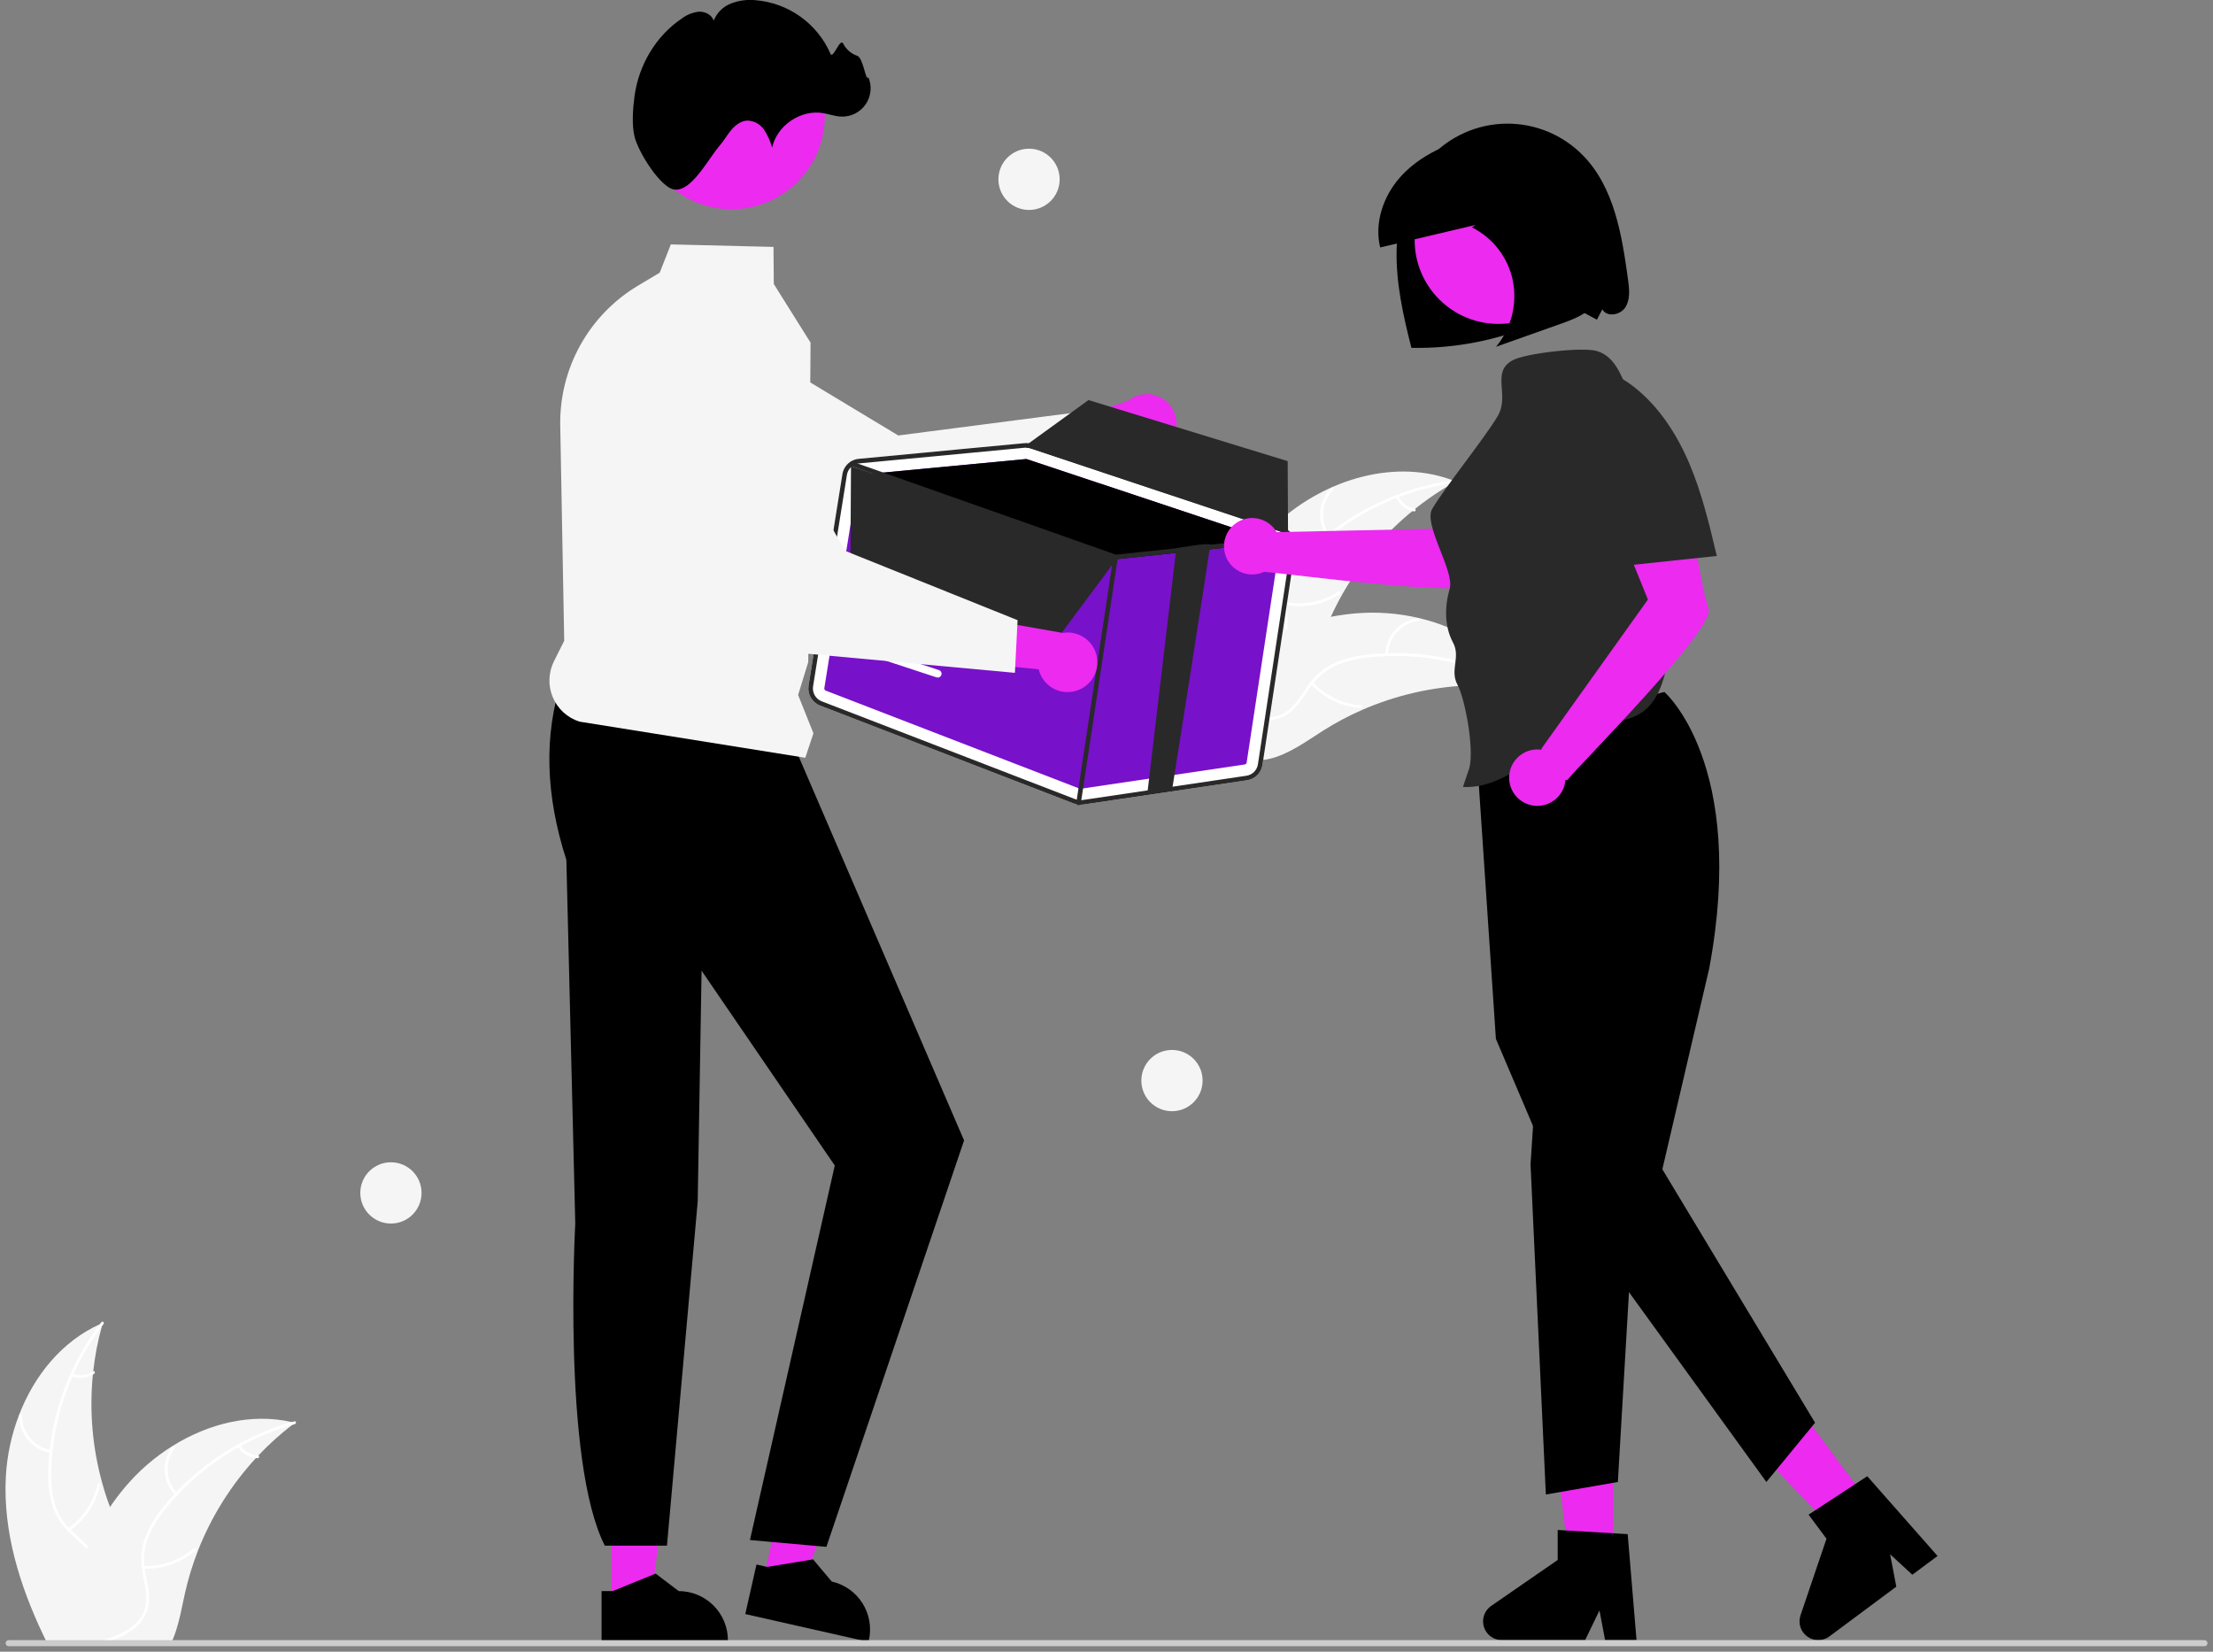 <svg width="201" height="150" viewBox="0 0 201 150" fill="none" xmlns="http://www.w3.org/2000/svg">
<rect x="0" y="0" width="201" height="150" fill="#808080" stroke="none"/>
<g clip-path="url(#clip0_2_1034)">
<path d="M146.539 142.049H142.56L140.666 126.698H146.539V142.049Z" fill="#EC2AF0"/>
<path d="M148.64 148.945H145.786L145.276 146.25L143.972 148.945H136.403C136.04 148.945 135.687 148.829 135.394 148.614C135.102 148.399 134.886 148.096 134.778 147.75C134.67 147.403 134.676 147.031 134.794 146.688C134.912 146.345 135.137 146.049 135.436 145.843L141.48 141.668V138.944L147.838 139.323L148.64 148.945Z" fill="black"/>
<path d="M170.181 137.026L166.988 139.401L156.309 128.213L161.022 124.707L170.181 137.026Z" fill="#EC2AF0"/>
<path d="M175.981 141.306L173.691 143.01L171.674 141.151L172.235 144.092L166.161 148.609C165.87 148.826 165.518 148.944 165.155 148.946C164.792 148.947 164.438 148.833 164.145 148.62C163.851 148.406 163.634 148.104 163.524 147.759C163.415 147.413 163.418 147.041 163.535 146.697L165.894 139.74L164.269 137.554L169.597 134.064L175.981 141.306Z" fill="black"/>
<path d="M151.172 62.844C151.172 62.844 158.723 69.368 155.239 87.967L150.986 106.19L164.856 129.204L160.434 134.585L142.402 109.675L135.868 94.346L134.034 67.063L151.172 62.844Z" fill="black"/>
<path d="M139.47 98.715L139.015 105.749L140.405 135.724L146.945 134.585L148.195 113.243L139.47 98.715Z" fill="black"/>
<path d="M55.547 145.659L59.106 145.658L60.798 131.93L55.546 131.93L55.547 145.659Z" fill="#EC2AF0"/>
<path d="M54.639 144.496L55.641 144.496L59.551 142.906L61.648 144.496H61.648C62.832 144.496 63.968 144.967 64.806 145.805C65.644 146.642 66.114 147.778 66.114 148.963V149.108L54.639 149.109L54.639 144.496Z" fill="black"/>
<path d="M69.338 143.416L72.809 144.199L77.484 131.181L72.361 130.024L69.338 143.416Z" fill="#EC2AF0"/>
<path d="M68.708 142.082L69.685 142.303L73.85 141.613L75.544 143.626L75.545 143.626C76.7 143.887 77.704 144.596 78.337 145.598C78.969 146.6 79.178 147.811 78.917 148.967L78.885 149.109L67.692 146.581L68.708 142.082Z" fill="black"/>
<path d="M51.04 61.73C49.371 66.763 49.547 72.226 51.441 78.089L52.25 111.102C52.25 111.102 51.044 132.75 54.935 140.368H60.578L63.371 109.125L63.722 88.153L75.82 105.846L68.115 139.858L75.059 140.478L87.563 103.568L72.136 67.759L51.04 61.73Z" fill="black"/>
<path d="M116.113 47.395C120.429 43.505 126.848 41.549 132.233 43.73C126.71 46.797 122.449 51.72 120.204 57.627C119.347 59.908 118.631 62.534 116.522 63.755C115.21 64.515 113.578 64.553 112.107 64.186C110.636 63.819 109.287 63.083 107.957 62.355L107.579 62.347C109.278 56.79 111.797 51.284 116.113 47.395Z" fill="#F5F5F5"/>
<path d="M132.203 43.848C127.434 44.465 122.98 46.568 119.474 49.86C118.707 50.556 118.054 51.368 117.54 52.266C117.067 53.158 116.841 54.16 116.887 55.168C116.91 56.109 117.043 57.069 116.837 57.999C116.724 58.474 116.513 58.919 116.216 59.306C115.92 59.694 115.545 60.014 115.116 60.246C114.062 60.852 112.853 61.043 111.665 61.188C110.345 61.35 108.972 61.497 107.83 62.237C107.691 62.327 107.56 62.107 107.698 62.017C109.686 60.73 112.2 61.198 114.337 60.339C115.334 59.938 116.217 59.233 116.529 58.169C116.802 57.238 116.666 56.248 116.634 55.296C116.576 54.313 116.759 53.331 117.167 52.435C117.634 51.513 118.255 50.677 119.002 49.963C120.659 48.329 122.563 46.966 124.643 45.924C127.011 44.721 129.567 43.933 132.201 43.592C132.364 43.571 132.365 43.827 132.203 43.848Z" fill="white"/>
<path d="M120.541 48.734C120.069 48.071 119.847 47.261 119.917 46.45C119.986 45.638 120.341 44.878 120.919 44.304C121.037 44.189 121.222 44.366 121.104 44.481C120.565 45.015 120.234 45.723 120.171 46.478C120.108 47.234 120.317 47.988 120.761 48.603C120.857 48.736 120.637 48.867 120.541 48.734Z" fill="white"/>
<path d="M116.812 54.693C118.451 54.983 120.139 54.645 121.54 53.746C121.679 53.657 121.81 53.877 121.671 53.966C120.212 54.899 118.454 55.247 116.749 54.941C116.587 54.912 116.651 54.664 116.812 54.693Z" fill="white"/>
<path d="M127.032 45.06C127.161 45.355 127.362 45.613 127.616 45.811C127.869 46.009 128.168 46.141 128.485 46.195C128.648 46.222 128.584 46.471 128.423 46.444C128.072 46.382 127.743 46.236 127.462 46.018C127.181 45.8 126.958 45.516 126.812 45.192C126.796 45.162 126.791 45.128 126.8 45.095C126.808 45.062 126.828 45.034 126.857 45.016C126.886 44.999 126.921 44.994 126.953 45.002C126.986 45.01 127.015 45.031 127.032 45.06Z" fill="white"/>
<path d="M138.163 62.489C138.061 62.475 137.959 62.461 137.855 62.448C136.482 62.266 135.095 62.195 133.71 62.237C133.603 62.239 133.494 62.242 133.387 62.247C130.051 62.384 126.769 63.139 123.708 64.475C122.491 65.007 121.316 65.632 120.193 66.343C118.643 67.325 117.04 68.512 115.307 68.913C115.126 68.957 114.943 68.989 114.759 69.01L107.598 62.809C107.589 62.787 107.578 62.766 107.569 62.744L107.272 62.509C107.327 62.469 107.385 62.428 107.441 62.387C107.473 62.363 107.506 62.341 107.538 62.317C107.56 62.302 107.582 62.286 107.601 62.271C107.608 62.266 107.615 62.261 107.621 62.257C107.64 62.242 107.659 62.23 107.677 62.217C108.002 61.986 108.329 61.758 108.658 61.532C108.66 61.53 108.66 61.53 108.663 61.53C111.157 59.78 113.849 58.332 116.684 57.217C116.769 57.185 116.856 57.151 116.944 57.122C118.221 56.647 119.534 56.278 120.871 56.017C121.604 55.876 122.343 55.773 123.086 55.707C125.006 55.541 126.94 55.678 128.817 56.114C132.56 56.981 135.983 59.037 138.011 62.242C138.063 62.324 138.113 62.405 138.163 62.489Z" fill="#F5F5F5"/>
<path d="M138.069 62.566C133.889 60.186 129.067 59.184 124.286 59.701C123.255 59.794 122.245 60.05 121.293 60.457C120.378 60.885 119.595 61.549 119.024 62.381C118.477 63.147 118.005 63.993 117.28 64.612C116.905 64.923 116.468 65.151 115.998 65.282C115.528 65.412 115.036 65.442 114.554 65.369C113.348 65.218 112.268 64.643 111.231 64.043C110.08 63.378 108.895 62.669 107.537 62.572C107.373 62.56 107.401 62.305 107.565 62.317C109.927 62.486 111.653 64.374 113.876 64.974C114.914 65.254 116.042 65.224 116.932 64.562C117.711 63.983 118.198 63.111 118.746 62.331C119.291 61.511 120.028 60.837 120.894 60.367C121.822 59.913 122.821 59.619 123.847 59.499C126.154 59.193 128.494 59.251 130.783 59.671C133.397 60.136 135.913 61.046 138.221 62.36C138.364 62.441 138.21 62.647 138.069 62.566Z" fill="white"/>
<path d="M125.815 59.444C125.838 58.63 126.148 57.85 126.692 57.244C127.236 56.638 127.977 56.245 128.784 56.135C128.947 56.114 128.989 56.366 128.825 56.388C128.074 56.489 127.383 56.855 126.878 57.421C126.373 57.986 126.086 58.714 126.07 59.472C126.066 59.636 125.812 59.608 125.815 59.444Z" fill="white"/>
<path d="M119.251 61.956C120.385 63.175 121.936 63.922 123.596 64.047C123.76 64.06 123.733 64.314 123.568 64.302C121.842 64.168 120.229 63.388 119.052 62.117C118.939 61.996 119.14 61.836 119.251 61.956Z" fill="white"/>
<path d="M133.21 60.42C133.135 60.733 133.14 61.059 133.223 61.37C133.307 61.681 133.466 61.967 133.687 62.201C133.8 62.321 133.6 62.48 133.487 62.361C133.245 62.102 133.069 61.786 132.976 61.443C132.884 61.1 132.876 60.739 132.955 60.392C132.96 60.359 132.977 60.328 133.003 60.307C133.029 60.286 133.063 60.276 133.096 60.279C133.13 60.282 133.161 60.299 133.182 60.326C133.203 60.352 133.213 60.386 133.21 60.42Z" fill="white"/>
<path d="M12.387 145.409C12.05 146.671 11.167 147.721 10.101 148.486C9.927 148.611 9.748 148.727 9.568 148.836C9.512 148.869 9.456 148.903 9.398 148.934C9.336 148.971 9.273 149.005 9.211 149.038H4.196C4.106 148.855 4.018 148.669 3.929 148.486C1.78 143.969 0.271 139.096 0.529 134.131C0.631 132.206 1.035 130.309 1.727 128.509C3.104 124.922 5.617 121.817 9.074 120.255C9.16 120.215 9.25 120.176 9.338 120.139C9.31 120.238 9.282 120.336 9.255 120.435C8.884 121.771 8.622 123.135 8.471 124.514C8.457 124.62 8.446 124.727 8.436 124.836C8.107 128.16 8.399 131.517 9.299 134.734C9.301 134.741 9.303 134.751 9.306 134.758C9.503 135.469 9.731 136.17 9.992 136.861C10.196 137.405 10.416 137.943 10.657 138.472C11.663 140.691 13.013 143.056 12.387 145.409Z" fill="#F5F5F5"/>
<path d="M9.401 120.243C9.352 120.308 9.303 120.37 9.255 120.435C8.236 121.785 7.372 123.244 6.677 124.785C6.639 124.862 6.605 124.938 6.575 125.017C5.622 127.169 5.011 129.456 4.762 131.797C4.759 131.813 4.757 131.829 4.757 131.845C4.699 132.393 4.664 132.944 4.65 133.496C4.599 134.531 4.711 135.567 4.982 136.566C5.229 137.382 5.662 138.13 6.248 138.75C6.306 138.813 6.364 138.875 6.426 138.936C6.473 138.984 6.524 139.033 6.572 139.079C7.041 139.527 7.553 139.942 7.993 140.422C8.195 140.637 8.378 140.87 8.538 141.118C8.794 141.532 8.96 141.997 9.024 142.481C9.088 142.964 9.049 143.456 8.909 143.923C8.594 145.096 7.873 146.086 7.136 147.03C6.767 147.503 6.387 147.981 6.058 148.486C5.937 148.667 5.826 148.85 5.724 149.038H5.432C5.529 148.85 5.636 148.667 5.752 148.486C6.598 147.153 7.801 146.007 8.425 144.54C8.847 143.55 8.974 142.428 8.441 141.456C8.285 141.174 8.095 140.91 7.877 140.672C7.453 140.192 6.946 139.782 6.484 139.348C6.368 139.239 6.255 139.128 6.146 139.012C5.568 138.425 5.122 137.722 4.838 136.949C4.516 135.967 4.364 134.937 4.388 133.904C4.388 133.246 4.423 132.583 4.488 131.924C4.495 131.841 4.504 131.755 4.514 131.669C4.988 127.525 6.562 123.584 9.074 120.255C9.12 120.19 9.169 120.127 9.217 120.064C9.317 119.935 9.5 120.115 9.401 120.243Z" fill="white"/>
<path d="M4.607 131.946C3.804 131.811 3.075 131.395 2.551 130.772C2.026 130.15 1.74 129.361 1.743 128.546C1.744 128.513 1.757 128.481 1.78 128.458C1.804 128.434 1.835 128.421 1.869 128.42C1.902 128.419 1.934 128.431 1.958 128.454C1.983 128.476 1.997 128.508 1.999 128.541C1.995 129.299 2.261 130.034 2.751 130.613C3.241 131.192 3.921 131.577 4.67 131.698C4.833 131.724 4.769 131.972 4.607 131.946Z" fill="white"/>
<path d="M6.183 138.797C7.548 137.843 8.502 136.41 8.857 134.784C8.892 134.623 9.14 134.685 9.105 134.846C8.733 136.538 7.737 138.027 6.315 139.017C6.179 139.111 6.049 138.891 6.183 138.797Z" fill="white"/>
<path d="M6.6 124.758C6.9 124.875 7.224 124.916 7.543 124.876C7.863 124.837 8.167 124.719 8.43 124.533C8.564 124.437 8.695 124.657 8.561 124.753C8.27 124.957 7.934 125.087 7.581 125.131C7.228 125.175 6.87 125.133 6.537 125.006C6.505 124.997 6.477 124.976 6.46 124.947C6.443 124.918 6.437 124.884 6.444 124.851C6.453 124.818 6.474 124.79 6.503 124.772C6.532 124.755 6.567 124.75 6.6 124.758Z" fill="white"/>
<path d="M26.793 129.209C26.712 129.272 26.628 129.334 26.547 129.399C25.446 130.242 24.416 131.172 23.466 132.182C23.392 132.258 23.317 132.337 23.246 132.416L23.243 132.418C20.991 134.864 19.21 137.704 17.99 140.798L17.983 140.818C17.981 140.825 17.978 140.83 17.976 140.837C17.493 142.075 17.103 143.348 16.81 144.644C16.527 145.91 16.295 147.267 15.853 148.486C15.785 148.674 15.711 148.859 15.632 149.038H5.325C5.36 148.855 5.397 148.669 5.434 148.486C5.958 145.799 6.778 143.179 7.878 140.672C7.915 140.589 7.952 140.505 7.994 140.422C8.561 139.183 9.229 137.993 9.99 136.863L9.99 136.862L9.99 136.861L9.991 136.861L9.992 136.861C10.41 136.244 10.858 135.649 11.336 135.078C12.576 133.602 14.041 132.331 15.676 131.312C15.686 131.305 15.697 131.3 15.707 131.294C18.961 129.274 22.819 128.312 26.508 129.144H26.51C26.605 129.165 26.698 129.186 26.793 129.209Z" fill="#F5F5F5"/>
<path d="M26.781 129.332C26.702 129.353 26.623 129.376 26.547 129.399C24.922 129.864 23.354 130.507 21.871 131.317C21.797 131.356 21.722 131.398 21.648 131.44C19.599 132.584 17.738 134.038 16.133 135.75C16.132 135.751 16.131 135.753 16.131 135.755C16.112 135.773 16.091 135.794 16.075 135.813C15.704 136.211 15.347 136.626 15.008 137.053C14.347 137.848 13.813 138.743 13.428 139.703C13.133 140.504 13.029 141.362 13.124 142.21C13.131 142.295 13.142 142.379 13.154 142.465C13.163 142.532 13.172 142.599 13.184 142.669C13.337 143.598 13.601 144.531 13.527 145.479C13.482 145.965 13.335 146.436 13.094 146.86C12.854 147.285 12.527 147.654 12.134 147.944C11.867 148.15 11.581 148.332 11.281 148.486C10.851 148.708 10.404 148.892 9.943 149.038H9.032C9.155 149.003 9.275 148.968 9.398 148.934C9.834 148.811 10.262 148.661 10.68 148.486C10.919 148.386 11.151 148.272 11.376 148.143C12.308 147.607 13.084 146.787 13.247 145.69C13.388 144.73 13.114 143.77 12.952 142.831C12.924 142.669 12.899 142.509 12.885 142.349C12.774 141.536 12.841 140.708 13.082 139.923C13.416 138.945 13.914 138.03 14.556 137.22C14.954 136.692 15.378 136.185 15.827 135.701C15.883 135.639 15.941 135.576 16.001 135.513C17.64 133.789 19.533 132.324 21.613 131.171H21.616C23.163 130.309 24.804 129.629 26.507 129.144H26.51C26.586 129.121 26.665 129.098 26.741 129.077C26.901 129.035 26.939 129.288 26.781 129.332Z" fill="white"/>
<path d="M15.909 135.789C15.349 135.198 15.018 134.427 14.973 133.614C14.93 132.801 15.176 131.998 15.669 131.35C15.769 131.219 15.977 131.369 15.877 131.5C15.417 132.103 15.187 132.85 15.23 133.607C15.272 134.364 15.584 135.081 16.108 135.629C16.222 135.748 16.022 135.908 15.909 135.789Z" fill="white"/>
<path d="M13.044 142.208C14.707 142.268 16.332 141.699 17.594 140.614C17.719 140.506 17.88 140.706 17.755 140.813C16.439 141.94 14.747 142.529 13.016 142.463C12.851 142.456 12.88 142.202 13.044 142.208Z" fill="white"/>
<path d="M21.827 131.25C21.996 131.524 22.231 131.751 22.509 131.912C22.788 132.073 23.102 132.162 23.424 132.172C23.589 132.176 23.56 132.431 23.396 132.426C23.041 132.414 22.694 132.315 22.386 132.138C22.077 131.961 21.817 131.711 21.628 131.41C21.608 131.383 21.598 131.35 21.602 131.316C21.605 131.283 21.622 131.252 21.647 131.23C21.674 131.209 21.707 131.199 21.741 131.203C21.775 131.207 21.806 131.223 21.827 131.25Z" fill="white"/>
<path d="M106.303 40.142C106.065 40.455 105.761 40.712 105.413 40.895C105.065 41.078 104.682 41.183 104.289 41.201C103.896 41.22 103.504 41.152 103.141 41.002C102.777 40.853 102.45 40.626 102.184 40.337L93.421 44.148L94.275 39.256L102.465 36.386C102.981 35.971 103.631 35.759 104.292 35.791C104.953 35.823 105.579 36.096 106.052 36.559C106.525 37.022 106.812 37.643 106.858 38.303C106.905 38.964 106.707 39.618 106.303 40.142Z" fill="#EC2AF0"/>
<path d="M100.455 41.67L80.101 50.738L80.057 50.722L56.859 42.454C55.131 41.551 53.813 40.021 53.176 38.178C52.539 36.335 52.631 34.318 53.432 32.541C53.876 31.558 54.523 30.681 55.331 29.967C56.138 29.253 57.087 28.718 58.117 28.398C59.146 28.077 60.231 27.978 61.301 28.107C62.371 28.236 63.402 28.591 64.325 29.147L81.589 39.548L98.33 37.378L100.455 41.67Z" fill="#F5F5F5"/>
<path d="M200.5 149.226C200.5 149.262 200.493 149.298 200.479 149.331C200.465 149.365 200.445 149.395 200.42 149.421C200.394 149.447 200.363 149.467 200.33 149.481C200.296 149.495 200.26 149.502 200.224 149.502H0.784C0.711 149.502 0.64 149.473 0.589 149.421C0.537 149.369 0.508 149.299 0.508 149.226C0.508 149.153 0.537 149.082 0.589 149.031C0.64 148.979 0.711 148.95 0.784 148.95H200.224C200.26 148.95 200.296 148.957 200.33 148.971C200.363 148.984 200.394 149.005 200.42 149.03C200.445 149.056 200.465 149.087 200.479 149.12C200.493 149.154 200.5 149.189 200.5 149.226Z" fill="#CCCCCC"/>
<path d="M73.142 68.816L52.624 65.534C52.086 65.361 51.591 65.074 51.174 64.693C50.758 64.311 50.428 63.844 50.209 63.323C49.99 62.802 49.886 62.24 49.904 61.675C49.923 61.111 50.063 60.556 50.316 60.051L51.246 58.19L50.885 38.633C50.841 36.089 51.468 33.578 52.703 31.354C53.938 29.129 55.736 27.269 57.918 25.96L59.919 24.764L60.93 22.196L70.254 22.423L70.281 25.791L73.621 31.117L73.62 31.139L73.411 60.125L72.491 63.116L73.882 66.596L73.142 68.816Z" fill="#F5F5F5"/>
<path d="M66.446 19.002C71.125 19.002 74.918 15.209 74.918 10.529C74.918 5.849 71.125 2.056 66.446 2.056C61.767 2.056 57.974 5.849 57.974 10.529C57.974 15.209 61.767 19.002 66.446 19.002Z" fill="#EC2AF0"/>
<path d="M57.624 12.376C57.371 11.311 57.487 9.813 57.63 8.741C58.005 5.931 59.565 3.259 61.936 1.676C62.386 1.335 62.92 1.122 63.481 1.062C64.042 1.039 64.65 1.339 64.822 1.873C64.963 1.521 65.175 1.201 65.445 0.933C65.715 0.666 66.037 0.456 66.391 0.318C67.101 0.045 67.866 -0.058 68.623 0.017C70.091 0.138 71.499 0.654 72.698 1.511C73.897 2.368 74.841 3.533 75.43 4.884C75.657 5.421 76.289 3.435 76.575 3.943C76.839 4.471 77.299 4.875 77.856 5.069C78.418 5.225 78.646 7.54 78.867 7.001C79.039 7.4 79.106 7.835 79.064 8.268C79.022 8.7 78.871 9.114 78.626 9.472C78.38 9.831 78.048 10.121 77.66 10.316C77.272 10.511 76.841 10.605 76.407 10.589C75.835 10.567 75.289 10.357 74.724 10.266C72.703 9.943 70.56 11.408 70.128 13.408C69.974 12.83 69.726 12.28 69.397 11.78C69.229 11.532 69.005 11.327 68.742 11.183C68.48 11.038 68.186 10.959 67.887 10.951C67.312 10.972 66.806 11.348 66.433 11.786C66.061 12.224 65.78 12.735 65.405 13.171C64.302 14.449 62.811 17.43 61.24 17.212C60 17.041 57.969 13.83 57.624 12.376Z" fill="black"/>
<path d="M117.658 49.744C117.718 49.358 117.638 48.963 117.434 48.63C117.23 48.296 116.915 48.046 116.544 47.923L93.729 40.323C93.51 40.25 93.278 40.223 93.049 40.245L87.33 40.786L84.049 41.097L77.994 41.669C77.628 41.705 77.285 41.86 77.017 42.111C76.749 42.362 76.572 42.696 76.514 43.058L73.44 62.265C73.382 62.64 73.453 63.023 73.642 63.352C73.831 63.68 74.126 63.935 74.479 64.073L97.532 72.973C97.641 73.015 97.753 73.045 97.868 73.063C98.035 73.09 98.205 73.091 98.372 73.067L113.269 70.858C113.62 70.808 113.945 70.645 114.197 70.394C114.448 70.144 114.613 69.819 114.665 69.468L117.658 49.744Z" fill="white"/>
<path d="M75.002 62.719L98.055 71.619C98.089 71.632 98.125 71.636 98.161 71.631L113.055 69.424C113.1 69.418 113.141 69.397 113.172 69.366C113.204 69.334 113.224 69.293 113.23 69.249L116.226 49.526C116.232 49.477 116.222 49.428 116.197 49.387C116.172 49.345 116.133 49.314 116.087 49.298L115.933 49.246L93.27 41.7C93.26 41.696 93.249 41.694 93.238 41.692C93.221 41.689 93.203 41.688 93.185 41.689L79.237 43.009L78.13 43.113C78.085 43.118 78.042 43.138 78.009 43.169C77.976 43.2 77.954 43.242 77.946 43.287L74.872 62.493C74.865 62.54 74.874 62.588 74.897 62.629C74.921 62.67 74.958 62.702 75.002 62.719Z" fill="#7811CA"/>
<path d="M79.237 43.009L93.185 41.689C93.203 41.688 93.221 41.689 93.238 41.692C93.249 41.694 93.26 41.696 93.27 41.7L115.933 49.246L109.955 49.879L107.718 50.115L101.352 50.787C101.333 50.788 101.314 50.788 101.296 50.787C101.285 50.783 101.273 50.78 101.26 50.776L79.237 43.009Z" fill="black"/>
<path d="M74.479 64.074L97.532 72.974C97.641 73.015 97.753 73.045 97.868 73.061C98.035 73.089 98.206 73.091 98.373 73.068L113.267 70.86C113.619 70.809 113.945 70.646 114.196 70.395C114.448 70.144 114.612 69.819 114.665 69.468L117.658 49.744C117.702 49.453 117.669 49.156 117.561 48.882C117.546 48.846 117.531 48.809 117.513 48.775C117.394 48.525 117.214 48.31 116.988 48.15C116.852 48.052 116.703 47.976 116.544 47.923L116.517 47.914L93.73 40.323C93.637 40.293 93.542 40.27 93.445 40.254C93.314 40.235 93.18 40.233 93.048 40.246L87.33 40.785L84.049 41.098L77.993 41.67C77.746 41.693 77.506 41.772 77.293 41.901C77.277 41.909 77.261 41.919 77.247 41.929C77.236 41.936 77.226 41.944 77.216 41.952C77.031 42.079 76.873 42.242 76.752 42.432C76.631 42.622 76.551 42.835 76.515 43.057L73.438 62.265C73.38 62.64 73.452 63.023 73.641 63.352C73.83 63.681 74.126 63.936 74.479 64.074ZM76.923 43.124C76.96 42.894 77.062 42.679 77.217 42.504C77.264 42.448 77.317 42.397 77.374 42.352C77.53 42.225 77.715 42.139 77.913 42.1C77.952 42.092 77.991 42.087 78.031 42.084L88.228 41.12L93.088 40.658C93.121 40.654 93.151 40.654 93.181 40.653C93.255 40.651 93.329 40.657 93.401 40.669C93.468 40.678 93.534 40.693 93.597 40.715L116.411 48.316C116.429 48.322 116.445 48.328 116.463 48.335C116.67 48.412 116.852 48.544 116.99 48.718C117.098 48.851 117.177 49.005 117.222 49.171C117.267 49.337 117.276 49.51 117.249 49.679L114.254 69.405C114.215 69.668 114.092 69.912 113.904 70.1C113.716 70.288 113.472 70.41 113.209 70.449L98.312 72.657C98.099 72.687 97.882 72.662 97.681 72.585L74.628 63.688C74.363 63.584 74.142 63.393 74.001 63.146C73.859 62.9 73.806 62.613 73.849 62.332L76.923 43.124Z" fill="#292929"/>
<path d="M77.167 42.057C77.179 42.022 77.201 41.991 77.229 41.967C77.239 41.96 77.248 41.953 77.259 41.947C77.269 41.943 77.278 41.937 77.288 41.933C77.334 41.915 77.386 41.914 77.433 41.931L77.913 42.1L101.354 50.371L106.841 49.791L109.911 49.467L116.409 48.779L116.99 48.718L117.103 48.706C117.151 48.701 117.2 48.714 117.24 48.742C117.281 48.769 117.31 48.81 117.323 48.857C117.327 48.868 117.329 48.879 117.33 48.89C117.334 48.935 117.324 48.98 117.301 49.019C117.278 49.057 117.244 49.087 117.202 49.104C117.184 49.112 117.164 49.117 117.145 49.12L116.354 49.202L109.955 49.879L107.718 50.115L101.352 50.787C101.333 50.788 101.314 50.788 101.296 50.787C101.285 50.783 101.273 50.78 101.26 50.776L77.374 42.352L77.293 42.323C77.274 42.317 77.257 42.307 77.242 42.295C77.206 42.268 77.179 42.231 77.166 42.188C77.152 42.145 77.153 42.099 77.167 42.057Z" fill="#292929"/>
<path d="M97.931 73.122C97.877 73.113 97.829 73.084 97.796 73.04C97.764 72.996 97.751 72.94 97.759 72.886L101.124 50.55C101.133 50.496 101.162 50.447 101.206 50.414C101.25 50.382 101.306 50.368 101.36 50.376L101.362 50.376C101.416 50.385 101.464 50.415 101.497 50.459C101.529 50.503 101.542 50.558 101.534 50.612L98.169 72.948C98.16 73.002 98.131 73.051 98.087 73.084C98.043 73.117 97.987 73.13 97.933 73.122L97.931 73.122Z" fill="#292929"/>
<path d="M106.462 71.705L104.223 71.941L106.842 49.79C106.842 49.79 109.831 49.249 109.911 49.466C109.96 49.596 106.483 71.563 106.462 71.705Z" fill="#292929"/>
<path d="M77.293 42.323L77.233 52.424L95.113 59.238L101.534 50.612L77.293 42.323Z" fill="#292929"/>
<path d="M116.99 48.718C116.841 48.531 116.64 48.391 116.412 48.316L93.598 40.716C93.534 40.694 93.468 40.678 93.401 40.668C93.329 40.655 93.255 40.65 93.181 40.651L93.218 40.42L93.447 40.255L98.864 36.332L116.956 41.877L116.987 48.15L116.99 48.718Z" fill="#292929"/>
<path d="M78.205 58.539C78.231 58.541 78.256 58.547 78.28 58.555L85.28 60.854C85.368 60.883 85.44 60.945 85.482 61.028C85.524 61.11 85.531 61.205 85.502 61.293C85.473 61.381 85.411 61.453 85.329 61.495C85.246 61.537 85.151 61.544 85.063 61.515L78.064 59.216C77.982 59.189 77.914 59.133 77.871 59.059C77.828 58.985 77.814 58.898 77.832 58.814C77.849 58.73 77.897 58.656 77.966 58.605C78.034 58.554 78.12 58.531 78.205 58.539Z" fill="white"/>
<path d="M106.447 100.915C107.983 100.915 109.229 99.669 109.229 98.132C109.229 96.596 107.983 95.35 106.447 95.35C104.91 95.35 103.665 96.596 103.665 98.132C103.665 99.669 104.91 100.915 106.447 100.915Z" fill="#F5F5F5"/>
<path d="M35.507 111.117C37.044 111.117 38.289 109.871 38.289 108.334C38.289 106.798 37.044 105.552 35.507 105.552C33.971 105.552 32.725 106.798 32.725 108.334C32.725 109.871 33.971 111.117 35.507 111.117Z" fill="#F5F5F5"/>
<path d="M93.464 19.067C95.001 19.067 96.246 17.822 96.246 16.285C96.246 14.748 95.001 13.503 93.464 13.503C91.928 13.503 90.682 14.748 90.682 16.285C90.682 17.822 91.928 19.067 93.464 19.067Z" fill="#F5F5F5"/>
<path d="M98.029 62.631C97.668 62.788 97.278 62.863 96.885 62.853C96.492 62.842 96.106 62.745 95.754 62.57C95.403 62.394 95.094 62.143 94.85 61.835C94.606 61.527 94.432 61.169 94.341 60.786L84.833 59.825L87.97 55.975L96.518 57.478C97.171 57.367 97.841 57.501 98.402 57.852C98.963 58.203 99.376 58.748 99.562 59.383C99.748 60.018 99.695 60.7 99.412 61.298C99.13 61.897 98.638 62.371 98.029 62.631Z" fill="#EC2AF0"/>
<path d="M92.181 61.104L69.993 59.059L69.962 59.024L53.769 40.467C52.703 38.834 52.302 36.855 52.647 34.936C52.993 33.017 54.058 31.302 55.627 30.143C56.494 29.504 57.487 29.055 58.541 28.827C59.594 28.599 60.684 28.597 61.738 28.82C62.793 29.044 63.788 29.488 64.658 30.125C65.528 30.76 66.254 31.573 66.788 32.51L76.761 50.026L92.425 56.321L92.181 61.104Z" fill="#F5F5F5"/>
<path d="M147.872 25.416C147.321 21.374 146.63 17.034 143.779 14.116C142.874 13.19 141.792 12.457 140.596 11.961C139.401 11.464 138.117 11.216 136.823 11.229C135.529 11.242 134.251 11.518 133.066 12.039C131.881 12.559 130.814 13.315 129.929 14.259C127.854 16.473 126.937 19.582 126.853 22.615C126.769 25.649 127.445 28.649 128.194 31.589C132.16 31.669 136.096 30.894 139.736 29.317C140.646 28.922 141.542 28.475 142.503 28.231C143.465 27.986 144.15 28.602 145.045 29.031L145.536 28.091C145.938 28.839 147.182 28.617 147.634 27.898C148.085 27.179 147.986 26.258 147.872 25.416Z" fill="black"/>
<path d="M132.152 47.978L115.953 48.325C115.704 47.895 115.336 47.546 114.892 47.322C114.449 47.097 113.95 47.006 113.457 47.06C112.963 47.114 112.495 47.31 112.111 47.625C111.726 47.94 111.442 48.36 111.292 48.833C111.141 49.307 111.132 49.814 111.265 50.293C111.397 50.772 111.666 51.201 112.039 51.53C112.411 51.859 112.871 52.072 113.363 52.144C113.855 52.216 114.356 52.144 114.808 51.936C116.956 52.058 133.765 54.444 134.767 52.906C135.785 51.346 141.218 45.838 141.218 45.838L137.042 39.892L132.152 47.978Z" fill="#EC2AF0"/>
<path d="M136.1 29.415C140.303 29.415 143.711 26.007 143.711 21.803C143.711 17.599 140.303 14.191 136.1 14.191C131.896 14.191 128.489 17.599 128.489 21.803C128.489 26.007 131.896 29.415 136.1 29.415Z" fill="#EC2AF0"/>
<path d="M148.29 36.45C147.393 34.664 146.957 32.459 145.045 31.88C143.754 31.489 138.531 32.075 137.355 32.735C135.397 33.832 137.171 35.889 136.016 37.813C134.761 39.905 131.349 44.103 130.094 46.195C129.23 47.633 132.138 51.855 131.671 53.466C131.204 55.077 131.182 56.885 131.977 58.362C132.688 59.684 131.659 60.854 132.374 62.173C133.119 63.546 134.032 68.678 133.339 70.077L132.875 71.468C137.477 71.739 141.345 66.241 145.918 65.662C147.053 65.518 148.233 65.33 149.169 64.671C150.547 63.7 151.092 61.938 151.433 60.286C153.072 52.212 151.966 43.822 148.29 36.45Z" fill="#292929"/>
<path d="M155.188 55.3C154.547 53.551 153.387 45.901 153.387 45.901L146.125 45.689L149.675 54.447L139.987 68.011C139.987 68.011 140.005 68.041 140.038 68.094C139.528 68.012 139.006 68.086 138.539 68.306C138.073 68.526 137.683 68.882 137.422 69.327C137.161 69.772 137.04 70.285 137.076 70.8C137.111 71.315 137.301 71.807 137.621 72.212C137.94 72.617 138.375 72.916 138.867 73.07C139.359 73.224 139.887 73.226 140.38 73.075C140.873 72.924 141.31 72.628 141.632 72.225C141.955 71.823 142.148 71.332 142.187 70.817C142.222 70.838 142.264 70.845 142.305 70.838C142.345 70.831 142.382 70.81 142.409 70.779C143.487 69.426 155.829 57.05 155.188 55.3Z" fill="#EC2AF0"/>
<path d="M155.926 50.47C155.26 47.656 154.588 44.827 153.465 42.163C152.341 39.499 150.732 36.983 148.469 35.183C147.746 34.607 146.937 34.099 146.03 33.92C145.124 33.742 144.102 33.942 143.465 34.612C142.446 35.684 142.752 37.404 143.126 38.836C144.228 43.056 145.33 47.276 146.433 51.496C149.615 51.158 152.798 50.821 155.981 50.483L155.926 50.47Z" fill="#292929"/>
<path d="M145.425 22.859C145.145 21.018 144.852 19.161 144.194 17.427C143.535 15.693 142.474 14.069 140.951 13.087C138.541 11.531 135.419 11.832 132.717 12.726C130.626 13.418 128.586 14.469 127.112 16.16C125.638 17.85 124.81 20.262 125.358 22.473C128.241 21.791 131.125 21.11 134.008 20.429L133.692 20.652C134.639 21.124 135.465 21.805 136.109 22.645C136.753 23.484 137.198 24.459 137.408 25.496C137.615 26.545 137.585 27.627 137.322 28.664C137.059 29.7 136.568 30.665 135.886 31.489C137.853 30.791 139.819 30.094 141.785 29.396C142.999 28.966 144.298 28.47 145.018 27.365C145.852 26.084 145.658 24.387 145.425 22.859Z" fill="black"/>
</g>
<defs>
<clipPath id="clip0_2_1034">
<rect width="200" height="149.502" fill="white" transform="translate(0.5)"/>
</clipPath>
</defs>
</svg>
